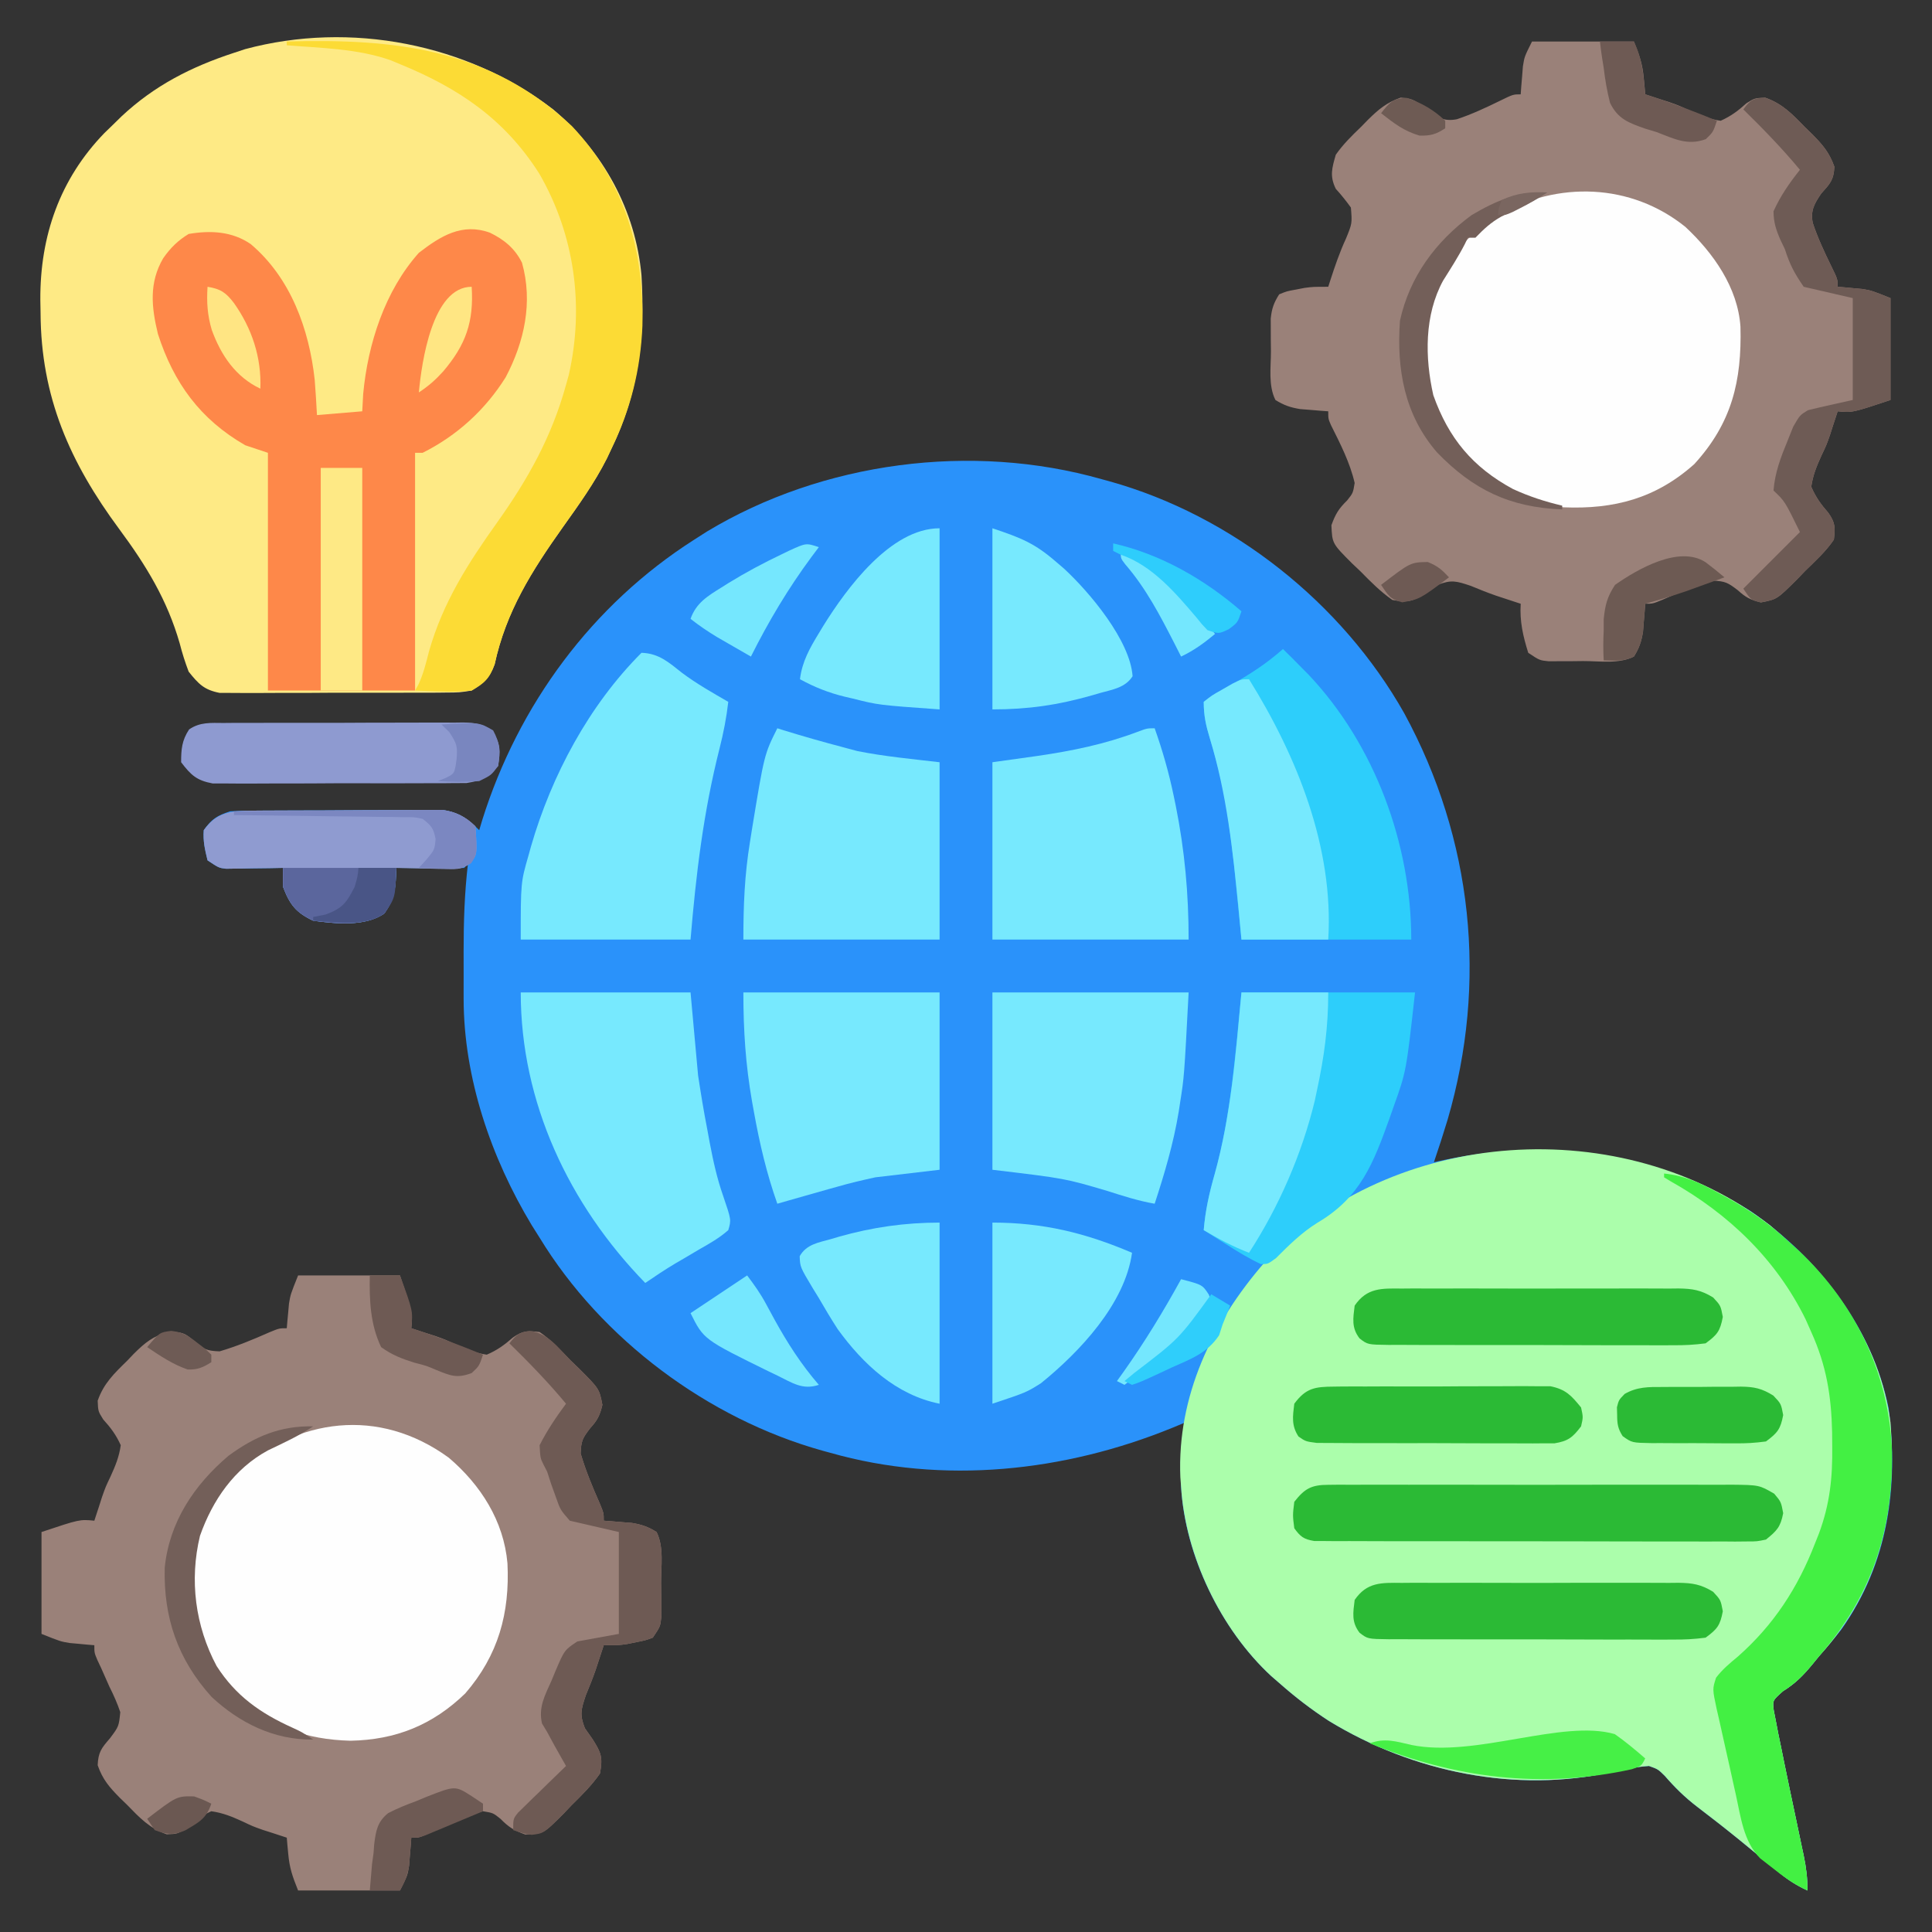 <?xml version="1.0" encoding="UTF-8"?>
<svg version="1.1" xmlns="http://www.w3.org/2000/svg" width="512" height="512">
<rect width="100%" height="100%" fill="#333333" stroke="none"/>
<path d="M0 0 C1 0.273 1 0.273 2.021 0.551 C34.514 9.612 63.63 32.748 80.155 62.048 C98.291 95.413 102.281 133.324 91.621 169.766 C90.485 173.536 89.27 177.273 88 181 C88.984 180.783 89.967 180.567 90.98 180.344 C119.433 174.476 147.217 178.592 172 194 C189.921 206.46 204.003 224.422 208.492 246.094 C211.214 267.034 208.396 287.341 195.98 304.848 C194.05 307.295 192.054 309.656 190 312 C189.462 312.657 188.925 313.315 188.371 313.992 C185.907 316.99 183.801 319.141 180.5 321.188 C177.729 323.658 177.729 323.658 178.066 326.284 C178.248 327.208 178.43 328.131 178.617 329.082 C178.822 330.154 179.028 331.225 179.239 332.329 C179.49 333.541 179.741 334.752 180 336 C180.277 337.367 180.554 338.735 180.831 340.102 C181.903 345.35 183.008 350.591 184.119 355.831 C184.596 358.085 185.068 360.339 185.539 362.594 C185.759 363.622 185.759 363.622 185.984 364.671 C186.655 367.893 187 370.684 187 374 C184.233 372.709 181.95 371.294 179.602 369.348 C178.964 368.824 178.327 368.3 177.67 367.76 C176.995 367.2 176.32 366.64 175.625 366.062 C174.191 364.883 172.756 363.705 171.32 362.527 C170.599 361.936 169.877 361.344 169.134 360.734 C165.381 357.684 161.574 354.7 157.722 351.775 C154.482 349.289 151.854 346.699 149.188 343.625 C147.39 341.855 147.39 341.855 145 341 C141.672 341.242 138.64 341.814 135.397 342.562 C109.694 348.301 82.448 342.651 60.188 329.07 C55.494 326.022 51.186 322.71 47 319 C46.316 318.41 45.631 317.819 44.926 317.211 C31.525 304.837 22.015 285.201 21 267 C20.825 261.202 20.692 255.678 22 250 C20.898 250.459 19.796 250.918 18.66 251.391 C-9.873 263.022 -42.054 266.525 -72 258 C-72.667 257.818 -73.334 257.636 -74.021 257.449 C-104.393 248.98 -132.597 227.91 -149 201 C-149.683 199.916 -150.366 198.832 -151.07 197.715 C-161.845 179.872 -169.114 158.678 -169.133 137.703 C-169.134 137.029 -169.135 136.355 -169.136 135.66 C-169.136 134.241 -169.135 132.823 -169.13 131.404 C-169.125 129.269 -169.13 127.135 -169.137 125 C-169.14 117.288 -168.896 109.669 -168 102 C-168.33 102.33 -168.66 102.66 -169 103 C-170.343 103.086 -171.69 103.107 -173.035 103.098 C-173.844 103.094 -174.653 103.091 -175.486 103.088 C-176.336 103.08 -177.187 103.071 -178.062 103.062 C-178.917 103.058 -179.771 103.053 -180.65 103.049 C-182.767 103.037 -184.883 103.019 -187 103 C-187.014 103.64 -187.028 104.28 -187.043 104.939 C-187.196 109.147 -187.687 111.548 -190.125 115.062 C-195.205 118.652 -203.15 117.771 -209 117 C-213.568 114.835 -215.198 112.743 -217 108 C-217.046 106.334 -217.054 104.666 -217 103 C-218.789 103.035 -218.789 103.035 -220.613 103.07 C-222.18 103.089 -223.746 103.107 -225.312 103.125 C-226.098 103.142 -226.884 103.159 -227.693 103.176 C-228.451 103.182 -229.208 103.189 -229.988 103.195 C-230.685 103.206 -231.381 103.216 -232.099 103.227 C-234 103 -234 103 -237 101 C-237.72 98.024 -238.206 95.975 -238 93 C-235.841 89.993 -234.512 89.171 -231 88 C-229.11 87.897 -227.216 87.851 -225.323 87.839 C-224.158 87.829 -222.993 87.82 -221.793 87.81 C-220.533 87.806 -219.274 87.801 -217.977 87.797 C-216.683 87.791 -215.39 87.785 -214.057 87.78 C-211.318 87.769 -208.58 87.763 -205.841 87.76 C-202.338 87.754 -198.836 87.73 -195.333 87.702 C-191.985 87.679 -188.637 87.677 -185.289 87.672 C-184.034 87.66 -182.778 87.647 -181.485 87.634 C-180.314 87.637 -179.143 87.64 -177.936 87.644 C-176.908 87.64 -175.88 87.636 -174.821 87.633 C-170.587 88.184 -167.976 90.024 -165 93 C-164.732 92.103 -164.464 91.206 -164.188 90.281 C-154.599 59.749 -135.086 33.261 -108 16 C-106.891 15.292 -105.783 14.585 -104.641 13.855 C-73.951 -4.636 -34.484 -9.817 0 0 Z " fill="#2A92FA" transform="translate(292,127)"/>
<path d="M0 0 C16.152 13.661 29.078 30.734 31.875 52.25 C33.542 74.544 29.589 94.671 14.785 112.07 C14.155 112.79 13.524 113.509 12.875 114.25 C12.337 114.907 11.8 115.565 11.246 116.242 C8.782 119.24 6.676 121.391 3.375 123.438 C0.604 125.908 0.604 125.908 0.941 128.534 C1.123 129.458 1.305 130.381 1.492 131.332 C1.697 132.404 1.903 133.475 2.114 134.579 C2.491 136.396 2.491 136.396 2.875 138.25 C3.152 139.617 3.429 140.985 3.706 142.352 C4.778 147.6 5.883 152.841 6.994 158.081 C7.471 160.335 7.943 162.589 8.414 164.844 C8.561 165.529 8.708 166.215 8.859 166.921 C9.53 170.143 9.875 172.934 9.875 176.25 C7.108 174.959 4.825 173.544 2.477 171.598 C1.839 171.074 1.202 170.55 0.545 170.01 C-0.13 169.45 -0.805 168.89 -1.5 168.312 C-2.934 167.133 -4.369 165.955 -5.805 164.777 C-6.526 164.186 -7.248 163.594 -7.991 162.984 C-11.744 159.934 -15.551 156.95 -19.403 154.025 C-22.643 151.539 -25.271 148.949 -27.938 145.875 C-29.735 144.105 -29.735 144.105 -32.125 143.25 C-35.453 143.492 -38.485 144.064 -41.728 144.812 C-67.431 150.551 -94.677 144.901 -116.938 131.32 C-121.631 128.272 -125.939 124.96 -130.125 121.25 C-131.152 120.364 -131.152 120.364 -132.199 119.461 C-145.667 107.025 -154.982 87.5 -156.125 69.25 C-156.189 68.416 -156.254 67.582 -156.32 66.723 C-157.203 45.273 -147.9 25.8 -134.078 9.895 C-99.984 -26.252 -39.139 -30.155 0 0 Z " fill="#ABFEAB" transform="translate(469.125,324.75)"/>
<path d="M0 0 C13.216 11.135 21.847 26.686 23.406 44.008 C24.401 60.218 22.616 75.276 15.406 90.008 C15.022 90.826 14.638 91.645 14.242 92.488 C10.947 99.008 6.76 104.825 2.531 110.758 C-5.668 122.309 -12.492 133.08 -15.512 147.082 C-16.882 150.788 -18.289 151.873 -21.594 154.008 C-24.819 154.522 -24.819 154.522 -28.508 154.541 C-29.183 154.55 -29.859 154.558 -30.555 154.567 C-32.776 154.59 -34.997 154.583 -37.219 154.574 C-38.769 154.579 -40.319 154.586 -41.87 154.593 C-45.114 154.603 -48.359 154.599 -51.604 154.584 C-55.757 154.567 -59.909 154.591 -64.062 154.626 C-67.262 154.648 -70.461 154.646 -73.661 154.638 C-75.192 154.637 -76.723 154.644 -78.254 154.659 C-80.397 154.676 -82.537 154.662 -84.68 154.639 C-85.897 154.638 -87.114 154.637 -88.369 154.636 C-92.522 153.827 -93.978 152.267 -96.594 149.008 C-97.558 146.459 -98.305 144.125 -98.969 141.508 C-102.286 129.967 -107.881 120.832 -114.969 111.258 C-128.08 93.532 -135.747 76.221 -135.844 53.945 C-135.864 52.781 -135.885 51.616 -135.906 50.416 C-135.981 33.546 -130.75 18.47 -118.91 6.25 C-118.146 5.51 -117.381 4.77 -116.594 4.008 C-115.86 3.289 -115.127 2.569 -114.371 1.828 C-105.627 -6.345 -95.924 -11.281 -84.594 -14.992 C-83.618 -15.314 -82.642 -15.637 -81.637 -15.969 C-53.781 -23.467 -22.724 -17.453 0 0 Z " fill="#FEEA85" transform="translate(146.594,28.992)"/>
<path d="M0 0 C8.91 0 17.82 0 27 0 C28.524 3.809 29.279 5.947 29.625 9.812 C29.737 10.998 29.737 10.998 29.852 12.207 C29.901 12.799 29.95 13.39 30 14 C30.522 14.17 31.044 14.34 31.582 14.516 C32.318 14.758 33.054 15 33.812 15.25 C35.044 15.643 35.044 15.643 36.301 16.043 C39 17 39 17 41.73 18.301 C44.555 19.588 46.921 20.565 50 21 C52.724 19.777 54.625 18.358 56.832 16.355 C59 15 59 15 61.805 14.883 C66.359 16.475 68.997 19.268 72.312 22.688 C72.945 23.3 73.577 23.913 74.229 24.545 C77.015 27.361 78.793 29.415 80.129 33.188 C79.967 36.717 78.951 37.716 76.625 40.312 C74.798 43.023 73.769 44.794 74.398 48.083 C75.711 52.018 77.437 55.716 79.258 59.438 C81 63 81 63 81 65 C81.888 65.073 81.888 65.073 82.793 65.148 C83.583 65.223 84.373 65.298 85.188 65.375 C86.353 65.479 86.353 65.479 87.543 65.586 C90 66 90 66 95 68 C95 76.91 95 85.82 95 95 C84.875 98.375 84.875 98.375 81 98 C80.83 98.522 80.66 99.044 80.484 99.582 C80.121 100.686 80.121 100.686 79.75 101.812 C79.488 102.634 79.227 103.455 78.957 104.301 C78 107 78 107 76.699 109.73 C75.413 112.555 74.439 114.922 74 118 C75.181 120.754 76.579 122.679 78.547 124.93 C80.396 127.564 80.359 128.829 80 132 C77.88 135.143 75.078 137.664 72.375 140.312 C71.662 141.053 70.949 141.794 70.215 142.557 C64.927 147.821 64.927 147.821 60.691 148.641 C57.913 147.979 56.643 147.342 54.562 145.438 C51.929 143.428 51.268 143.01 47.812 142.875 C43.233 144.226 38.937 146.009 34.574 147.941 C32 149 32 149 30 149 C29.927 150.013 29.927 150.013 29.852 151.047 C29.777 151.939 29.702 152.831 29.625 153.75 C29.555 154.632 29.486 155.513 29.414 156.422 C28.996 159.024 28.394 160.774 27 163 C23.011 164.994 17.948 164.185 13.562 164.188 C12.5 164.2 11.437 164.212 10.342 164.225 C9.323 164.227 8.304 164.228 7.254 164.23 C5.851 164.237 5.851 164.237 4.42 164.243 C2 164 2 164 -1 162 C-2.385 157.552 -3.293 153.683 -3 149 C-3.557 148.818 -4.114 148.636 -4.688 148.449 C-5.451 148.198 -6.214 147.946 -7 147.688 C-7.82 147.418 -8.64 147.149 -9.484 146.871 C-11.782 146.076 -14.005 145.18 -16.25 144.25 C-20.024 142.992 -21.379 142.571 -25 144 C-25.969 144.681 -26.939 145.361 -27.938 146.062 C-31.609 148.385 -32.734 148.759 -37 148 C-40.147 145.804 -42.756 143.172 -45.438 140.438 C-46.554 139.381 -46.554 139.381 -47.693 138.303 C-52.957 133.03 -52.957 133.03 -53.16 128.184 C-52.056 125.154 -51.238 123.829 -49 121.625 C-47.442 119.676 -47.442 119.676 -47 117 C-48.235 111.609 -50.818 106.585 -53.278 101.661 C-54 100 -54 100 -54 98 C-55.013 97.927 -55.013 97.927 -56.047 97.852 C-56.939 97.777 -57.831 97.702 -58.75 97.625 C-59.632 97.555 -60.513 97.486 -61.422 97.414 C-64.024 96.996 -65.774 96.394 -68 95 C-69.929 91.142 -69.185 86.368 -69.188 82.125 C-69.2 81.118 -69.212 80.111 -69.225 79.074 C-69.227 78.104 -69.228 77.133 -69.23 76.133 C-69.235 75.245 -69.239 74.357 -69.243 73.442 C-68.982 70.819 -68.42 69.21 -67 67 C-64.977 66.172 -64.977 66.172 -62.625 65.75 C-61.854 65.6 -61.083 65.451 -60.289 65.297 C-58 65 -58 65 -54 65 C-53.818 64.432 -53.636 63.863 -53.449 63.277 C-52.224 59.513 -50.979 55.844 -49.312 52.25 C-47.657 48.205 -47.657 48.205 -48 44 C-49.253 42.253 -50.557 40.631 -52.004 39.039 C-53.658 35.653 -53.025 33.576 -52 30 C-50.054 27.232 -47.753 24.958 -45.312 22.625 C-44.7 21.997 -44.087 21.369 -43.455 20.723 C-40.639 17.957 -38.572 16.202 -34.812 14.875 C-31.281 15.032 -30.285 16.048 -27.688 18.375 C-24.977 20.202 -23.206 21.231 -19.917 20.602 C-15.982 19.289 -12.284 17.563 -8.562 15.742 C-5 14 -5 14 -3 14 C-2.927 12.987 -2.927 12.987 -2.852 11.953 C-2.777 11.061 -2.702 10.169 -2.625 9.25 C-2.555 8.368 -2.486 7.487 -2.414 6.578 C-2 4 -2 4 0 0 Z " fill="#9A8179" transform="translate(406,11)"/>
<path d="M0 0 C8.91 0 17.82 0 27 0 C30.375 10.125 30.375 10.125 30 14 C30.522 14.17 31.044 14.34 31.582 14.516 C32.318 14.758 33.054 15 33.812 15.25 C35.044 15.643 35.044 15.643 36.301 16.043 C39 17 39 17 41.73 18.301 C44.555 19.587 46.922 20.561 50 21 C52.754 19.819 54.679 18.421 56.93 16.453 C59.564 14.604 60.829 14.641 64 15 C67.143 17.12 69.664 19.922 72.312 22.625 C73.423 23.694 73.423 23.694 74.557 24.785 C79.821 30.073 79.821 30.073 80.641 34.309 C79.979 37.087 79.342 38.357 77.438 40.438 C75.428 43.071 75.01 43.732 74.875 47.188 C76.226 51.767 78.009 56.063 79.941 60.426 C81 63 81 63 81 65 C82.013 65.073 82.013 65.073 83.047 65.148 C83.939 65.223 84.831 65.298 85.75 65.375 C86.632 65.445 87.513 65.514 88.422 65.586 C91.024 66.004 92.774 66.606 95 68 C96.994 71.989 96.185 77.052 96.188 81.438 C96.2 82.5 96.212 83.563 96.225 84.658 C96.227 85.677 96.228 86.696 96.23 87.746 C96.235 88.681 96.239 89.616 96.243 90.58 C96 93 96 93 94 96 C91.977 96.73 91.977 96.73 89.625 97.188 C88.854 97.346 88.083 97.505 87.289 97.668 C85 98 85 98 81 98 C80.818 98.557 80.636 99.114 80.449 99.688 C80.198 100.451 79.946 101.214 79.688 102 C79.283 103.23 79.283 103.23 78.871 104.484 C78.076 106.782 77.18 109.005 76.25 111.25 C74.992 115.024 74.571 116.379 76 120 C76.681 120.969 77.361 121.939 78.062 122.938 C80.385 126.609 80.759 127.734 80 132 C77.804 135.147 75.172 137.756 72.438 140.438 C71.733 141.182 71.029 141.926 70.303 142.693 C65.03 147.957 65.03 147.957 60.184 148.16 C57.154 147.056 55.829 146.238 53.625 144 C51.676 142.442 51.676 142.442 49 142 C43.609 143.235 38.585 145.818 33.661 148.278 C32 149 32 149 30 149 C29.927 150.013 29.927 150.013 29.852 151.047 C29.777 151.939 29.702 152.831 29.625 153.75 C29.555 154.632 29.486 155.513 29.414 156.422 C29 159 29 159 27 163 C18.09 163 9.18 163 0 163 C-1.524 159.191 -2.279 157.053 -2.625 153.188 C-2.737 152.002 -2.737 152.002 -2.852 150.793 C-2.901 150.201 -2.95 149.61 -3 149 C-3.522 148.83 -4.044 148.66 -4.582 148.484 C-5.686 148.121 -5.686 148.121 -6.812 147.75 C-7.634 147.488 -8.455 147.227 -9.301 146.957 C-12 146 -12 146 -14.73 144.699 C-17.555 143.412 -19.921 142.435 -23 142 C-25.724 143.223 -27.625 144.642 -29.832 146.645 C-32 148 -32 148 -34.805 148.117 C-39.359 146.525 -41.997 143.732 -45.312 140.312 C-46.261 139.393 -46.261 139.393 -47.229 138.455 C-50.017 135.636 -51.792 133.595 -53.113 129.812 C-52.974 126.364 -52.114 125.261 -49.875 122.688 C-47.507 119.523 -47.507 119.523 -47.125 115.738 C-47.917 113.374 -48.88 111.228 -50 109 C-50.733 107.356 -51.463 105.71 -52.188 104.062 C-52.532 103.332 -52.876 102.601 -53.23 101.848 C-54 100 -54 100 -54 98 C-54.888 97.927 -54.888 97.927 -55.793 97.852 C-56.583 97.777 -57.373 97.702 -58.188 97.625 C-58.965 97.555 -59.742 97.486 -60.543 97.414 C-63 97 -63 97 -68 95 C-68 86.09 -68 77.18 -68 68 C-57.875 64.625 -57.875 64.625 -54 65 C-53.83 64.478 -53.66 63.956 -53.484 63.418 C-53.242 62.682 -53 61.946 -52.75 61.188 C-52.488 60.366 -52.227 59.545 -51.957 58.699 C-51 56 -51 56 -49.699 53.27 C-48.412 50.445 -47.435 48.079 -47 45 C-48.223 42.276 -49.642 40.375 -51.645 38.168 C-53 36 -53 36 -53.113 33.195 C-51.531 28.653 -48.774 26.006 -45.375 22.688 C-44.77 22.055 -44.166 21.423 -43.543 20.771 C-40.457 17.702 -38.517 16.148 -34.258 14.926 C-30.834 15.004 -29.901 15.197 -27.5 17.5 C-24.883 19.568 -24.301 19.988 -20.812 20.125 C-16.233 18.774 -11.937 16.991 -7.574 15.059 C-5 14 -5 14 -3 14 C-2.927 13.112 -2.927 13.112 -2.852 12.207 C-2.777 11.417 -2.702 10.627 -2.625 9.812 C-2.555 9.035 -2.486 8.258 -2.414 7.457 C-2 5 -2 5 0 0 Z " fill="#9A8179" transform="translate(79,338)"/>
<path d="M0 0 C3.734 1.811 6.618 4.163 8.492 7.969 C11.437 18.449 9.113 28.919 4.156 38.332 C-1.267 46.968 -8.736 53.778 -17.844 58.332 C-18.504 58.332 -19.164 58.332 -19.844 58.332 C-19.844 79.122 -19.844 99.912 -19.844 121.332 C-32.714 121.332 -45.584 121.332 -58.844 121.332 C-58.844 100.542 -58.844 79.752 -58.844 58.332 C-60.824 57.672 -62.804 57.012 -64.844 56.332 C-76.772 49.474 -83.807 39.826 -87.992 26.828 C-89.717 19.748 -90.389 13.24 -86.594 6.77 C-84.693 4.041 -82.694 2.064 -79.844 0.332 C-74.03 -0.656 -68.327 -0.374 -63.391 3.023 C-52.827 11.96 -47.916 25.521 -46.445 38.977 C-46.196 42.091 -46.013 45.212 -45.844 48.332 C-39.904 47.837 -39.904 47.837 -33.844 47.332 C-33.761 45.806 -33.679 44.28 -33.594 42.707 C-32.35 29.435 -27.843 15.413 -18.844 5.332 C-13.061 0.867 -7.371 -2.67 0 0 Z " fill="#FE8849" transform="translate(129.844,61.668)"/>
<path d="M0 0 C7.392 6.904 13.904 16.072 14.594 26.461 C14.966 40.809 12.329 51.951 2.355 62.871 C-7.832 71.96 -18.898 74.867 -32.262 74.316 C-43.085 73.481 -52.607 67.718 -59.613 59.586 C-68.013 48.356 -70.429 36.651 -68.645 22.871 C-65.753 11.713 -59.37 2.954 -49.645 -3.129 C-33.869 -12.164 -14.462 -11.643 0 0 Z " fill="#FEFEFE" transform="translate(446.645,60.129)"/>
<path d="M0 0 C8.453 7.201 14.57 16.753 15.547 28.004 C16.179 41.182 13.144 52.31 4.359 62.465 C-4.334 70.877 -14.099 74.771 -26.062 75 C-37.862 74.694 -47.473 71.277 -56.188 63.125 C-62.566 56.395 -67.606 48.148 -67.938 38.688 C-67.986 37.71 -68.035 36.733 -68.086 35.727 C-68.479 22.761 -65.141 13.708 -56.562 4 C-40.079 -10.521 -18.584 -13.527 0 0 Z " fill="#FEFEFE" transform="translate(118.938,386.312)"/>
<path d="M0 0 C28.726 -0.793 53.636 1.845 75.582 22.43 C89.619 37.352 94.703 55.244 94.25 75.363 C93.768 86.926 91.1 97.58 86 108 C85.424 109.228 85.424 109.228 84.836 110.48 C81.541 117 77.354 122.818 73.125 128.75 C64.926 140.301 58.102 151.073 55.082 165.074 C53.703 168.804 52.459 170.05 49 172 C46.239 172.286 43.919 172.386 41.188 172.25 C40.495 172.232 39.802 172.214 39.088 172.195 C37.391 172.149 35.695 172.077 34 172 C34.295 171.471 34.59 170.943 34.895 170.398 C36.217 167.529 36.913 164.689 37.688 161.625 C41.396 148.61 48.013 138.312 55.794 127.395 C63.996 115.863 70.22 104.712 74 91 C74.246 90.113 74.492 89.226 74.746 88.312 C78.884 70.048 76.255 51.15 66.902 34.996 C57.735 20.558 45.56 12.366 30 6 C29.184 5.661 28.368 5.322 27.527 4.973 C18.828 1.889 9.135 1.741 0 1 C0 0.67 0 0.34 0 0 Z " fill="#FCDB35" transform="translate(76,11)"/>
<path d="M0 0 C14.85 0 29.7 0 45 0 C45.66 7.26 46.32 14.52 47 22 C47.736 26.815 48.503 31.543 49.438 36.312 C49.642 37.426 49.846 38.539 50.057 39.686 C50.985 44.576 52.008 49.28 53.66 53.98 C55.804 60.273 55.804 60.273 55 63 C52.672 65.058 50.071 66.535 47.375 68.062 C45.945 68.907 44.515 69.752 43.086 70.598 C42.051 71.199 42.051 71.199 40.995 71.813 C38.257 73.442 35.631 75.203 33 77 C12.781 56.244 0 29.156 0 0 Z " fill="#77E9FE" transform="translate(138,263)"/>
<path d="M0 0 C4.62 0.14 7.266 2.565 10.73 5.301 C14.609 8.205 18.81 10.578 23 13 C22.515 17.205 21.739 21.212 20.695 25.316 C16.398 42.299 14.469 58.529 13 76 C-1.85 76 -16.7 76 -32 76 C-32 60.849 -32 60.849 -29.938 53.688 C-29.715 52.886 -29.492 52.084 -29.263 51.257 C-23.824 32.48 -13.915 13.915 0 0 Z " fill="#77E9FE" transform="translate(170,173)"/>
<path d="M0 0 C1.696 1.643 3.353 3.309 5 5 C5.593 5.597 6.186 6.194 6.797 6.809 C24.376 25.407 34 51.779 34 77 C19.15 77 4.3 77 -11 77 C-11.66 70.4 -12.32 63.8 -13 57 C-13.406 53.447 -13.817 49.914 -14.312 46.375 C-14.431 45.522 -14.55 44.67 -14.673 43.791 C-15.707 36.925 -17.352 30.322 -19.374 23.683 C-20.419 20.251 -21 17.63 -21 14 C-18.638 12.32 -16.407 10.935 -13.875 9.562 C-8.8 6.745 -4.36 3.851 0 0 Z " fill="#2DCEFB" transform="translate(340,172)"/>
<path d="M0 0 C15.18 0 30.36 0 46 0 C43.673 20.946 43.673 20.946 40.312 30.312 C39.776 31.84 39.776 31.84 39.229 33.398 C34.929 45.35 31.493 54.384 20.074 61.074 C15.913 63.681 12.614 66.947 9.156 70.41 C7 72 7 72 5.141 72 C2.029 70.546 -0.857 68.778 -3.75 66.938 C-4.352 66.56 -4.954 66.183 -5.574 65.795 C-7.052 64.868 -8.527 63.935 -10 63 C-9.581 57.863 -8.542 53.209 -7.125 48.25 C-5.469 42.319 -4.287 36.402 -3.375 30.312 C-3.264 29.585 -3.154 28.858 -3.04 28.108 C-1.71 18.77 -0.939 9.393 0 0 Z " fill="#2DCEFB" transform="translate(329,263)"/>
<path d="M0 0 C5.455 0.54 9.508 2.498 14.25 5.062 C15.004 5.468 15.757 5.874 16.534 6.292 C22.576 9.621 27.915 13.316 33 18 C33.913 18.821 34.825 19.642 35.766 20.488 C50.772 34.654 59.78 53.306 60.405 73.948 C60.643 94.835 54.892 112.147 41 128 C40.462 128.657 39.925 129.315 39.371 129.992 C36.907 132.99 34.801 135.141 31.5 137.188 C28.729 139.658 28.729 139.658 29.066 142.284 C29.248 143.208 29.43 144.131 29.617 145.082 C29.822 146.154 30.028 147.225 30.239 148.329 C30.49 149.541 30.741 150.752 31 152 C31.277 153.367 31.554 154.735 31.831 156.102 C32.903 161.35 34.008 166.591 35.119 171.831 C35.596 174.085 36.068 176.339 36.539 178.594 C36.686 179.279 36.833 179.965 36.984 180.671 C37.655 183.893 38 186.684 38 190 C34.386 188.39 31.469 186.202 28.375 183.75 C26.933 182.629 26.933 182.629 25.461 181.484 C21.014 176.995 20.327 170.476 18.984 164.461 C18.805 163.658 18.625 162.854 18.44 162.027 C18.065 160.338 17.692 158.649 17.321 156.959 C16.939 155.231 16.551 153.505 16.157 151.78 C15.586 149.281 15.033 146.778 14.484 144.273 C14.305 143.504 14.126 142.734 13.942 141.941 C12.803 136.605 12.803 136.605 13.778 133.604 C15.462 131.394 17.421 129.769 19.562 128 C29.059 119.614 35.453 109.784 40 98 C40.513 96.716 40.513 96.716 41.036 95.405 C43.941 87.585 44.667 80.558 44.562 72.25 C44.552 71.021 44.542 69.792 44.531 68.525 C44.305 58.816 43.015 50.868 39 42 C38.504 40.881 38.007 39.762 37.496 38.609 C29.719 22.793 17.095 10.657 1.801 2.094 C1.207 1.733 0.612 1.372 0 1 C0 0.67 0 0.34 0 0 Z " fill="#43F043" transform="translate(441,311)"/>
<path d="M0 0 C17.16 0 34.32 0 52 0 C52 15.51 52 31.02 52 47 C46.39 47.66 40.78 48.32 35 49 C31.546 49.756 28.25 50.52 24.875 51.5 C24.104 51.713 23.333 51.925 22.539 52.145 C20.355 52.75 18.177 53.372 16 54 C14.648 54.386 13.297 54.771 11.945 55.156 C10.973 55.435 10.001 55.713 9 56 C6.171 48.024 4.313 40.065 2.812 31.75 C2.646 30.828 2.479 29.906 2.308 28.957 C0.589 19.118 0 10.117 0 0 Z " fill="#77E9FE" transform="translate(197,263)"/>
<path d="M0 0 C2.097 5.937 3.791 11.834 5.062 18 C5.316 19.224 5.316 19.224 5.575 20.473 C7.961 32.37 9 43.818 9 56 C-8.16 56 -25.32 56 -43 56 C-43 40.49 -43 24.98 -43 9 C-39.019 8.443 -35.039 7.886 -30.938 7.312 C-21.771 5.967 -13.229 4.223 -4.562 0.953 C-2 0 -2 0 0 0 Z " fill="#77E9FE" transform="translate(306,193)"/>
<path d="M0 0 C0.536 0.17 1.073 0.34 1.625 0.516 C6.905 2.148 12.219 3.654 17.562 5.062 C18.76 5.383 19.958 5.704 21.191 6.035 C28.384 7.478 35.714 8.143 43 9 C43 24.51 43 40.02 43 56 C25.84 56 8.68 56 -9 56 C-9 46.97 -8.686 38.914 -7.25 30.125 C-7.072 29 -6.893 27.874 -6.71 26.715 C-3.459 6.918 -3.459 6.918 0 0 Z " fill="#77E9FE" transform="translate(206,193)"/>
<path d="M0 0 C17.16 0 34.32 0 52 0 C50.824 22.338 50.824 22.338 49.75 29.125 C49.626 29.935 49.503 30.745 49.376 31.579 C48.005 39.941 45.635 47.96 43 56 C38.693 55.254 34.66 53.955 30.5 52.625 C19.218 49.291 19.218 49.291 0 47 C0 31.49 0 15.98 0 0 Z " fill="#77E9FE" transform="translate(263,263)"/>
<path d="M0 0 C1.008 -0.011 2.016 -0.023 3.054 -0.034 C4.154 -0.026 5.254 -0.018 6.387 -0.01 C7.55 -0.017 8.713 -0.024 9.912 -0.031 C13.762 -0.049 17.611 -0.037 21.462 -0.023 C24.135 -0.026 26.807 -0.03 29.48 -0.035 C35.085 -0.042 40.689 -0.033 46.294 -0.014 C52.768 0.008 59.242 0.001 65.717 -0.021 C71.28 -0.039 76.842 -0.042 82.405 -0.031 C85.726 -0.025 89.046 -0.026 92.367 -0.037 C96.071 -0.047 99.774 -0.032 103.477 -0.01 C104.575 -0.018 105.673 -0.026 106.804 -0.034 C114.204 0.048 114.204 0.048 118.182 2.353 C119.997 4.508 119.997 4.508 120.559 7.508 C119.87 11.183 118.874 12.185 115.997 14.508 C113.608 15.009 113.608 15.009 110.905 15.009 C109.363 15.024 109.363 15.024 107.79 15.039 C106.669 15.029 105.547 15.02 104.391 15.01 C102.613 15.018 102.613 15.018 100.798 15.026 C97.55 15.036 94.303 15.029 91.055 15.012 C87.656 14.998 84.256 15.005 80.857 15.008 C75.15 15.011 69.443 14.998 63.736 14.974 C57.136 14.948 50.537 14.946 43.938 14.958 C37.589 14.969 31.241 14.962 24.892 14.948 C22.19 14.943 19.488 14.943 16.786 14.947 C13.015 14.95 9.244 14.934 5.473 14.912 C3.788 14.919 3.788 14.919 2.068 14.926 C1.043 14.916 0.018 14.906 -1.038 14.896 C-1.929 14.893 -2.821 14.891 -3.74 14.888 C-6.495 14.425 -7.383 13.759 -9.003 11.508 C-9.441 8.07 -9.441 8.07 -9.003 4.508 C-6.238 0.974 -4.453 0.008 0 0 Z " fill="#2BBA35" transform="translate(352.003,393.492)"/>
<path d="M0 0 C1.165 -0.01 2.33 -0.019 3.53 -0.029 C4.789 -0.033 6.049 -0.038 7.346 -0.042 C8.64 -0.048 9.933 -0.053 11.266 -0.059 C14.005 -0.07 16.743 -0.076 19.482 -0.079 C22.985 -0.085 26.487 -0.109 29.99 -0.137 C33.338 -0.16 36.686 -0.162 40.034 -0.167 C41.289 -0.179 42.544 -0.192 43.838 -0.204 C45.009 -0.201 46.18 -0.198 47.387 -0.195 C48.415 -0.199 49.443 -0.203 50.502 -0.206 C54.072 0.259 56.76 1.598 59.323 4.161 C59.8 11.551 59.8 11.551 58.067 13.768 C55.898 15.5 54.837 15.512 52.092 15.454 C51.29 15.444 50.487 15.435 49.661 15.425 C48.827 15.4 47.994 15.375 47.135 15.349 C46.29 15.335 45.445 15.322 44.575 15.308 C42.49 15.272 40.407 15.218 38.323 15.161 C38.309 15.801 38.294 16.441 38.28 17.1 C38.126 21.308 37.636 23.709 35.198 27.224 C30.117 30.813 22.173 29.932 16.323 29.161 C11.755 26.996 10.125 24.904 8.323 20.161 C8.277 18.495 8.269 16.827 8.323 15.161 C7.13 15.184 5.938 15.208 4.709 15.231 C3.143 15.25 1.577 15.268 0.01 15.286 C-0.775 15.303 -1.561 15.32 -2.371 15.337 C-3.128 15.343 -3.885 15.35 -4.666 15.356 C-5.71 15.372 -5.71 15.372 -6.776 15.388 C-8.677 15.161 -8.677 15.161 -11.677 13.161 C-12.397 10.185 -12.883 8.136 -12.677 5.161 C-9.255 0.394 -5.568 0.037 0 0 Z " fill="#8F9BD0" transform="translate(66.677,214.839)"/>
<path d="M0 0 C7.59 0 15.18 0 23 0 C23 9.223 21.922 17.117 20 26 C19.807 26.914 19.613 27.828 19.414 28.77 C15.995 42.869 9.897 56.858 2 69 C-2.292 67.354 -6.046 65.326 -10 63 C-9.581 57.863 -8.542 53.209 -7.125 48.25 C-2.743 32.555 -1.501 16.168 0 0 Z " fill="#76E9FE" transform="translate(329,263)"/>
<path d="M0 0 C12.706 20.411 22.488 44.599 21 69 C13.41 69 5.82 69 -2 69 C-2.268 66.133 -2.536 63.266 -2.812 60.312 C-4.316 45.177 -5.928 30.278 -10.374 15.683 C-11.419 12.251 -12 9.63 -12 6 C-9.883 4.297 -9.883 4.297 -7.125 2.75 C-5.768 1.969 -5.768 1.969 -4.383 1.172 C-2 0 -2 0 0 0 Z " fill="#76E9FE" transform="translate(331,180)"/>
<path d="M0 0 C0.851 -0.007 1.702 -0.014 2.578 -0.021 C5.39 -0.039 8.2 -0.027 11.012 -0.014 C12.967 -0.016 14.923 -0.02 16.878 -0.025 C20.976 -0.031 25.074 -0.023 29.172 -0.004 C34.422 0.019 39.672 0.006 44.922 -0.018 C48.96 -0.033 52.998 -0.028 57.036 -0.018 C58.972 -0.015 60.908 -0.018 62.843 -0.028 C65.551 -0.038 68.257 -0.022 70.965 0 C71.763 -0.008 72.562 -0.016 73.385 -0.025 C77.113 0.032 79.345 0.393 82.548 2.362 C84.547 4.518 84.547 4.518 85.11 7.518 C84.402 11.291 83.633 12.248 80.547 14.518 C77.535 14.907 74.89 15.055 71.879 15.019 C70.569 15.027 70.569 15.027 69.232 15.036 C66.346 15.048 63.461 15.032 60.574 15.014 C58.57 15.014 56.565 15.015 54.56 15.018 C50.359 15.019 46.159 15.007 41.958 14.984 C36.568 14.956 31.179 14.958 25.79 14.971 C21.651 14.978 17.512 14.97 13.372 14.958 C11.385 14.953 9.397 14.953 7.41 14.957 C4.635 14.96 1.861 14.943 -0.914 14.922 C-2.151 14.928 -2.151 14.928 -3.413 14.935 C-9.004 14.862 -9.004 14.862 -11.16 13.208 C-13.332 10.368 -12.874 7.95 -12.453 4.518 C-9.195 -0.242 -5.326 -0.054 0 0 Z " fill="#2BBA35" transform="translate(371.453,419.482)"/>
<path d="M0 0 C0.851 -0.007 1.702 -0.014 2.578 -0.021 C5.39 -0.039 8.2 -0.027 11.012 -0.014 C12.967 -0.016 14.923 -0.02 16.878 -0.025 C20.976 -0.031 25.074 -0.023 29.172 -0.004 C34.422 0.019 39.672 0.006 44.922 -0.018 C48.96 -0.033 52.998 -0.028 57.036 -0.018 C58.972 -0.015 60.908 -0.018 62.843 -0.028 C65.551 -0.038 68.257 -0.022 70.965 0 C71.763 -0.008 72.562 -0.016 73.385 -0.025 C77.113 0.032 79.345 0.393 82.548 2.362 C84.547 4.518 84.547 4.518 85.11 7.518 C84.402 11.291 83.633 12.248 80.547 14.518 C77.535 14.907 74.89 15.055 71.879 15.019 C70.569 15.027 70.569 15.027 69.232 15.036 C66.346 15.048 63.461 15.032 60.574 15.014 C58.57 15.014 56.565 15.015 54.56 15.018 C50.359 15.019 46.159 15.007 41.958 14.984 C36.568 14.956 31.179 14.958 25.79 14.971 C21.651 14.978 17.512 14.97 13.372 14.958 C11.385 14.953 9.397 14.953 7.41 14.957 C4.635 14.96 1.861 14.943 -0.914 14.922 C-2.151 14.928 -2.151 14.928 -3.413 14.935 C-9.004 14.862 -9.004 14.862 -11.16 13.208 C-13.332 10.368 -12.874 7.95 -12.453 4.518 C-9.195 -0.242 -5.326 -0.054 0 0 Z " fill="#2BBA35" transform="translate(371.453,341.482)"/>
<path d="M0 0 C4.886 0.555 7.64 4.548 10.948 7.924 C11.689 8.637 12.43 9.35 13.193 10.084 C18.457 15.373 18.457 15.373 19.277 19.608 C18.615 22.386 17.978 23.656 16.073 25.737 C14.064 28.37 13.646 29.032 13.511 32.487 C14.862 37.066 16.645 41.362 18.577 45.725 C19.636 48.299 19.636 48.299 19.636 50.299 C20.311 50.348 20.987 50.397 21.683 50.448 C22.575 50.523 23.467 50.597 24.386 50.674 C25.268 50.744 26.149 50.814 27.058 50.885 C29.66 51.303 31.41 51.906 33.636 53.299 C35.63 57.288 34.821 62.352 34.823 66.737 C34.836 67.8 34.848 68.862 34.861 69.958 C34.863 70.977 34.864 71.996 34.866 73.045 C34.871 73.981 34.875 74.916 34.879 75.879 C34.636 78.299 34.636 78.299 32.636 81.299 C30.613 82.03 30.613 82.03 28.261 82.487 C27.49 82.645 26.719 82.804 25.925 82.967 C23.636 83.299 23.636 83.299 19.636 83.299 C19.454 83.856 19.272 84.413 19.085 84.987 C18.834 85.75 18.582 86.513 18.323 87.299 C18.054 88.119 17.785 88.939 17.507 89.784 C16.712 92.081 15.816 94.304 14.886 96.549 C13.628 100.323 13.207 101.678 14.636 105.299 C15.317 106.269 15.997 107.238 16.698 108.237 C19.021 111.908 19.395 113.034 18.636 117.299 C16.44 120.447 13.807 123.056 11.073 125.737 C10.369 126.481 9.665 127.226 8.939 127.993 C3.755 133.167 3.755 133.167 0.547 133.546 C-1.391 133.272 -1.391 133.272 -4.364 132.299 C-4.364 129.299 -4.364 129.299 -3.079 127.674 C-2.199 126.817 -2.199 126.817 -1.302 125.944 C-0.67 125.322 -0.038 124.7 0.613 124.059 C1.28 123.416 1.948 122.774 2.636 122.112 C3.304 121.458 3.971 120.803 4.659 120.129 C6.312 118.512 7.971 116.903 9.636 115.299 C9.272 114.657 8.907 114.015 8.532 113.353 C7.205 111.013 5.886 108.681 4.636 106.299 C4.186 105.554 3.736 104.809 3.273 104.042 C2.268 99.714 4.069 96.566 5.823 92.612 C6.141 91.84 6.459 91.069 6.786 90.274 C9.219 84.577 9.219 84.577 12.636 82.299 C16.266 81.639 19.896 80.979 23.636 80.299 C23.636 71.389 23.636 62.479 23.636 53.299 C17.201 51.814 17.201 51.814 10.636 50.299 C8.124 47.409 8.124 47.409 6.948 44.049 C6.528 42.881 6.108 41.714 5.675 40.51 C5.332 39.451 4.989 38.391 4.636 37.299 C4.122 36.298 4.122 36.298 3.597 35.276 C2.823 33.674 2.823 33.674 2.636 30.299 C4.625 26.369 7.015 22.834 9.636 19.299 C4.938 13.638 -0.111 8.447 -5.364 3.299 C-3.636 1.116 -2.811 0.356 0 0 Z " fill="#6E5A54" transform="translate(140.364,352.701)"/>
<path d="M0 0 C4.618 1.562 7.234 4.339 10.582 7.793 C11.53 8.712 11.53 8.712 12.498 9.65 C15.284 12.467 17.062 14.52 18.398 18.293 C18.237 21.822 17.22 22.822 14.895 25.418 C13.068 28.129 12.039 29.9 12.668 33.189 C13.98 37.123 15.707 40.822 17.527 44.543 C19.27 48.105 19.27 48.105 19.27 50.105 C19.861 50.154 20.453 50.203 21.062 50.254 C21.853 50.329 22.643 50.403 23.457 50.48 C24.234 50.55 25.012 50.62 25.812 50.691 C28.27 51.105 28.27 51.105 33.27 53.105 C33.27 62.015 33.27 70.925 33.27 80.105 C23.145 83.48 23.145 83.48 19.27 83.105 C19.099 83.628 18.929 84.15 18.754 84.688 C18.512 85.424 18.269 86.16 18.02 86.918 C17.627 88.15 17.627 88.15 17.227 89.406 C16.27 92.105 16.27 92.105 14.969 94.836 C13.682 97.66 12.709 100.028 12.27 103.105 C13.451 105.86 14.848 107.784 16.816 110.035 C18.665 112.669 18.628 113.934 18.27 117.105 C16.149 120.249 13.348 122.769 10.645 125.418 C9.575 126.529 9.575 126.529 8.484 127.662 C3.2 132.923 3.2 132.923 -1.129 133.773 C-3.73 133.105 -3.73 133.105 -5.73 130.105 C-0.78 125.155 4.17 120.205 9.27 115.105 C5.254 106.907 5.254 106.907 2.27 104.105 C2.631 99.35 4.21 95.239 6.02 90.855 C6.509 89.633 6.999 88.411 7.504 87.152 C9.27 84.105 9.27 84.105 11.41 82.809 C15.347 81.84 19.312 80.985 23.27 80.105 C23.27 71.195 23.27 62.285 23.27 53.105 C16.835 51.62 16.835 51.62 10.27 50.105 C7.719 46.381 6.59 44.209 5.27 40.105 C4.875 39.283 4.481 38.461 4.074 37.613 C2.915 34.925 2.3 33.042 2.27 30.105 C4.1 26.025 6.489 22.596 9.27 19.105 C4.572 13.444 -0.478 8.253 -5.73 3.105 C-3.926 0.599 -3.139 0.121 0 0 Z " fill="#6E5B55" transform="translate(467.73,25.895)"/>
<path d="M0 0 C0.735 -0.007 1.471 -0.014 2.228 -0.021 C4.66 -0.039 7.092 -0.035 9.524 -0.03 C11.214 -0.034 12.904 -0.039 14.594 -0.045 C18.137 -0.054 21.68 -0.052 25.224 -0.042 C29.765 -0.031 34.305 -0.051 38.846 -0.08 C42.336 -0.098 45.827 -0.098 49.318 -0.092 C50.992 -0.092 52.666 -0.098 54.34 -0.111 C56.682 -0.125 59.022 -0.115 61.363 -0.098 C62.055 -0.107 62.746 -0.117 63.459 -0.127 C66.762 -0.076 68.497 0.218 71.173 2.217 C73.492 5.44 73.368 7.538 72.746 11.404 C70.006 14.284 68.325 15.316 64.369 15.919 C62.437 15.928 62.437 15.928 60.465 15.938 C59.393 15.95 59.393 15.95 58.3 15.964 C55.948 15.986 53.598 15.98 51.246 15.97 C49.606 15.976 47.966 15.982 46.326 15.989 C42.893 16 39.461 15.995 36.028 15.98 C31.632 15.963 27.238 15.987 22.843 16.022 C19.458 16.044 16.073 16.042 12.688 16.034 C11.067 16.033 9.447 16.04 7.827 16.055 C5.559 16.072 3.295 16.058 1.028 16.035 C-0.261 16.034 -1.549 16.033 -2.877 16.032 C-7.141 15.239 -8.654 13.82 -11.254 10.404 C-11.254 6.963 -11.057 4.625 -9.145 1.718 C-6.277 -0.275 -3.37 -0.022 0 0 Z " fill="#8E9AD0" transform="translate(59.254,191.596)"/>
<path d="M0 0 C7.746 2.582 11.272 4.014 17 9 C17.647 9.553 18.294 10.106 18.961 10.676 C25.759 16.95 36.514 29.757 37.148 39.211 C35.206 42.237 31.922 42.713 28.625 43.625 C27.9 43.837 27.175 44.048 26.427 44.266 C17.374 46.846 9.496 48 0 48 C0 32.16 0 16.32 0 0 Z " fill="#77E9FE" transform="translate(263,140)"/>
<path d="M0 0 C13.519 0 24.69 2.748 37 8 C35.124 21.56 23.111 34.264 12.875 42.562 C9 45 9 45 0 48 C0 32.16 0 16.32 0 0 Z " fill="#77E9FE" transform="translate(263,324)"/>
<path d="M0 0 C0 15.84 0 31.68 0 48 C-11.501 45.7 -20.258 37.55 -27.008 28.227 C-28.756 25.525 -30.395 22.788 -32 20 C-32.519 19.157 -33.039 18.314 -33.574 17.445 C-36.973 11.765 -36.973 11.765 -37.074 8.91 C-35.298 5.752 -32.11 5.302 -28.812 4.375 C-28.097 4.163 -27.382 3.952 -26.645 3.734 C-17.857 1.237 -9.15 0 0 0 Z " fill="#77E9FE" transform="translate(249,324)"/>
<path d="M0 0 C0 15.84 0 31.68 0 48 C-16.228 46.841 -16.228 46.841 -23 45.125 C-23.697 44.964 -24.395 44.803 -25.113 44.637 C-29.405 43.594 -33.129 42.117 -37 40 C-36.431 35.334 -34.403 31.761 -32 27.812 C-31.6 27.152 -31.2 26.491 -30.788 25.811 C-24.686 16.007 -13.009 0 0 0 Z " fill="#77E9FE" transform="translate(249,140)"/>
<path d="M0 0 C0.646 -0.009 1.292 -0.017 1.958 -0.026 C4.088 -0.049 6.216 -0.042 8.346 -0.033 C9.83 -0.038 11.315 -0.044 12.799 -0.052 C15.909 -0.062 19.018 -0.058 22.127 -0.043 C26.107 -0.026 30.085 -0.049 34.064 -0.084 C37.13 -0.106 40.195 -0.105 43.26 -0.097 C44.727 -0.096 46.194 -0.103 47.66 -0.117 C49.715 -0.135 51.766 -0.12 53.82 -0.098 C55.571 -0.096 55.571 -0.096 57.357 -0.095 C61.408 0.722 62.911 2.363 65.475 5.533 C66.037 8.096 66.037 8.096 65.475 10.533 C63.246 13.463 62.072 14.436 58.395 15.035 C56.583 15.035 56.583 15.035 54.734 15.035 C54.066 15.041 53.397 15.046 52.708 15.052 C50.503 15.064 48.3 15.048 46.096 15.03 C44.562 15.03 43.028 15.031 41.494 15.034 C38.282 15.035 35.07 15.023 31.858 15 C27.74 14.972 23.622 14.974 19.503 14.987 C16.337 14.994 13.171 14.986 10.004 14.974 C8.486 14.969 6.967 14.969 5.448 14.973 C3.327 14.976 1.207 14.959 -0.914 14.938 C-2.121 14.932 -3.328 14.927 -4.572 14.921 C-7.525 14.533 -7.525 14.533 -9.411 13.223 C-11.324 10.322 -10.937 7.887 -10.525 4.533 C-7.443 0.368 -5.05 0.027 0 0 Z " fill="#2BBA35" transform="translate(353.525,367.467)"/>
<path d="M0 0 C3.63 0 7.26 0 11 0 C11 19.47 11 38.94 11 59 C7.37 59 3.74 59 0 59 C0 39.53 0 20.06 0 0 Z " fill="#FEE985" transform="translate(85,124)"/>
<path d="M0 0 C1.106 -0.008 1.106 -0.008 2.234 -0.016 C3.79 -0.022 5.345 -0.021 6.901 -0.012 C9.274 -0.004 11.645 -0.033 14.018 -0.064 C15.533 -0.066 17.048 -0.065 18.562 -0.062 C19.621 -0.079 19.621 -0.079 20.7 -0.097 C24.26 -0.047 26.254 0.375 29.299 2.277 C31.348 4.434 31.348 4.434 31.91 7.434 C31.206 11.191 30.402 12.158 27.348 14.434 C24.494 14.819 22.036 14.972 19.188 14.93 C18.401 14.931 17.615 14.933 16.805 14.934 C15.146 14.932 13.488 14.921 11.83 14.9 C9.29 14.871 6.753 14.88 4.213 14.893 C2.6 14.886 0.988 14.878 -0.625 14.867 C-1.384 14.87 -2.144 14.873 -2.926 14.876 C-8.163 14.782 -8.163 14.782 -10.627 13.028 C-11.901 11.048 -12.085 9.781 -12.09 7.434 C-12.109 6.753 -12.129 6.072 -12.148 5.371 C-11.652 3.434 -11.652 3.434 -10.1 1.84 C-6.775 -0.071 -3.733 -0.015 0 0 Z " fill="#2BBA35" transform="translate(440.652,367.566)"/>
<path d="M0 0 C-3.838 2.559 -7.925 4.396 -12.09 6.367 C-14.935 7.964 -16.751 9.676 -19 12 C-19.66 12 -20.32 12 -21 12 C-21.268 12.559 -21.536 13.119 -21.812 13.695 C-23.535 17.039 -25.565 20.182 -27.562 23.367 C-32.544 32.491 -32.416 43.736 -30.16 53.715 C-26.127 65.135 -19.699 72.852 -9.055 78.594 C-4.812 80.547 -0.545 81.944 4 83 C4 83.33 4 83.66 4 84 C-9.876 83.472 -19.584 78.802 -29.188 68.875 C-37.851 58.848 -39.904 46.803 -39 34 C-36.444 22.344 -29.522 12.993 -20 6 C-13.295 2.032 -7.825 -0.178 0 0 Z " fill="#735F59" transform="translate(410,51)"/>
<path d="M0 0 C-3.813 2.542 -7.863 4.391 -11.992 6.367 C-20.924 11.216 -26.656 19.526 -30 29 C-32.843 40.749 -31.254 52.919 -25.594 63.516 C-20.517 71.429 -14.07 75.968 -5.602 79.809 C-3 81 -3 81 0 83 C-10.278 83.162 -19.461 78.651 -26.938 71.688 C-35.892 61.733 -39.679 50.744 -39.348 37.461 C-38.133 25.367 -31.551 15.515 -22.441 7.793 C-15.438 2.65 -8.683 -0.197 0 0 Z " fill="#735F59" transform="translate(83,378)"/>
<path d="M0 0 C2.845 1.983 5.438 4.171 8.062 6.438 C7.062 8.438 7.062 8.438 4.562 9.289 C-19.397 14.584 -42.474 11.668 -64.938 2.438 C-60.992 0.944 -57.897 1.954 -53.875 2.875 C-37.059 6.325 -13.87 -4.027 0 0 Z " fill="#46F046" transform="translate(427.938,459.562)"/>
<path d="M0 0 C-0.629 0.837 -1.258 1.673 -1.906 2.535 C-8.146 10.974 -13.298 19.623 -18 29 C-19.918 27.899 -21.835 26.794 -23.75 25.688 C-25.351 24.765 -25.351 24.765 -26.984 23.824 C-29.456 22.329 -31.736 20.786 -34 19 C-32.5 14.769 -29.465 12.957 -25.812 10.688 C-25.2 10.302 -24.588 9.916 -23.958 9.518 C-19.374 6.696 -14.67 4.191 -9.812 1.875 C-9.177 1.568 -8.542 1.261 -7.888 0.944 C-3.372 -1.124 -3.372 -1.124 0 0 Z " fill="#75E7FE" transform="translate(217,145)"/>
<path d="M0 0 C1.961 2.615 3.514 4.768 5.016 7.574 C5.377 8.238 5.738 8.902 6.11 9.586 C6.486 10.279 6.862 10.973 7.25 11.688 C10.674 17.905 14.344 23.61 19 29 C14.675 30.442 11.951 28.452 8.062 26.562 C7.307 26.2 6.552 25.837 5.773 25.464 C-11.513 16.974 -11.513 16.974 -15 10 C-10.05 6.7 -5.1 3.4 0 0 Z " fill="#75E7FE" transform="translate(198,338)"/>
<path d="M0 0 C9.9 0 19.8 0 30 0 C29 9 29 9 26.875 12.062 C21.795 15.652 13.85 14.771 8 14 C3.432 11.835 1.802 9.743 0 5 C0 3.35 0 1.7 0 0 Z " fill="#5B669D" transform="translate(75,230)"/>
<path d="M0 0 C1.703 1.287 3.379 2.611 5 4 C2.814 4.795 0.626 5.585 -1.562 6.375 C-3.39 7.036 -3.39 7.036 -5.254 7.711 C-8.818 8.937 -12.368 10 -16 11 C-16.049 11.675 -16.098 12.351 -16.148 13.047 C-16.223 13.939 -16.298 14.831 -16.375 15.75 C-16.445 16.632 -16.514 17.513 -16.586 18.422 C-17.004 21.024 -17.606 22.774 -19 25 C-21.709 26.354 -24.009 26.065 -27 26 C-27.157 23.274 -27.134 20.72 -27 18 C-27 17.036 -27 16.072 -27 15.078 C-26.617 11.303 -26.09 9.205 -24 6 C-17.93 1.744 -6.951 -4.544 0 0 Z " fill="#6D5A53" transform="translate(452,149)"/>
<path d="M0 0 C2.97 0 5.94 0 9 0 C11.204 4.555 11.588 9.029 12 14 C12.534 14.17 13.067 14.34 13.617 14.516 C19.517 16.435 25.263 18.641 31 21 C30 24 30 24 28.062 25.875 C23.191 27.664 19.691 25.793 15 24 C14.014 23.702 13.028 23.404 12.012 23.098 C7.652 21.567 4.746 20.547 2.676 16.254 C1.884 13.162 1.372 10.168 1 7 C0.875 6.229 0.75 5.458 0.621 4.664 C0.371 3.116 0.177 1.558 0 0 Z " fill="#6E5A54" transform="translate(424,11)"/>
<path d="M0 0 C2.64 0 5.28 0 8 0 C11.444 9.41 11.444 9.41 11 14 C11.534 14.17 12.067 14.34 12.617 14.516 C18.517 16.435 24.263 18.641 30 21 C29 24 29 24 27 25.875 C23.095 27.34 21.383 26.588 17.613 25.055 C14.949 23.921 14.949 23.921 11.855 23.133 C8.465 22.075 5.883 21.085 3 19 C0.112 12.932 -0.12 6.627 0 0 Z " fill="#6E5A54" transform="translate(98,338)"/>
<path d="M0 0 C0.99 0.66 1.98 1.32 3 2 C3 2.66 3 3.32 3 4 C0.21 5.171 -2.582 6.337 -5.375 7.5 C-6.169 7.834 -6.963 8.168 -7.781 8.512 C-8.542 8.828 -9.302 9.143 -10.086 9.469 C-10.788 9.762 -11.489 10.055 -12.212 10.357 C-14 11 -14 11 -16 11 C-16.049 11.675 -16.098 12.351 -16.148 13.047 C-16.223 13.939 -16.298 14.831 -16.375 15.75 C-16.445 16.632 -16.514 17.513 -16.586 18.422 C-16.999 20.991 -17.712 22.758 -19 25 C-21.64 25 -24.28 25 -27 25 C-26.883 23.52 -26.756 22.041 -26.625 20.562 C-26.555 19.739 -26.486 18.915 -26.414 18.066 C-26.277 17.054 -26.141 16.043 -26 15 C-25.948 14.277 -25.896 13.554 -25.842 12.809 C-25.39 9.233 -25.025 6.827 -22.137 4.497 C-19.698 3.235 -17.268 2.251 -14.688 1.312 C-13.405 0.776 -13.405 0.776 -12.096 0.229 C-4.379 -2.802 -4.379 -2.802 0 0 Z " fill="#6E5A54" transform="translate(125,476)"/>
<path d="M0 0 C7.476 -0.07 14.952 -0.123 22.428 -0.155 C25.899 -0.171 29.371 -0.192 32.843 -0.226 C36.836 -0.265 40.83 -0.28 44.824 -0.293 C46.067 -0.308 47.31 -0.324 48.59 -0.34 C49.751 -0.34 50.912 -0.34 52.108 -0.341 C53.637 -0.351 53.637 -0.351 55.197 -0.361 C58.759 0.098 61.443 1.443 64 4 C64.469 11.274 64.469 11.274 62.871 13.746 C60.159 15.564 58.038 15.292 54.812 15.188 C53.726 15.16 52.639 15.133 51.52 15.105 C50.272 15.053 50.272 15.053 49 15 C49.66 14.278 50.32 13.556 51 12.812 C53.162 10.206 53.162 10.206 53.438 7.375 C52.908 4.503 52.287 3.77 50 2 C47.685 1.529 47.685 1.529 45.07 1.568 C44.069 1.548 43.068 1.528 42.037 1.508 C40.959 1.501 39.88 1.495 38.77 1.488 C37.664 1.47 36.558 1.452 35.419 1.434 C31.884 1.38 28.348 1.346 24.812 1.312 C22.417 1.279 20.022 1.245 17.627 1.209 C11.751 1.124 5.876 1.056 0 1 C0 0.67 0 0.34 0 0 Z " fill="#7B87C1" transform="translate(62,215)"/>
<path d="M0 0 C4.737 1.462 7.856 4.275 11.375 7.625 C11.945 8.159 12.515 8.693 13.102 9.243 C17.345 13.263 21.322 17.452 25 22 C22.103 24.414 19.402 26.386 16 28 C15.432 26.877 14.863 25.754 14.277 24.598 C10.434 17.115 6.746 9.975 1.215 3.566 C0 2 0 2 0 0 Z " fill="#74E7FE" transform="translate(297,146)"/>
<path d="M0 0 C12.631 2.853 24.27 9.562 34 18 C33 21 33 21 30.625 22.75 C28 24 28 24 25 23 C23.562 21.504 23.562 21.504 22 19.562 C16.468 13.054 10.259 5.791 2 3 C1.34 2.67 0.68 2.34 0 2 C0 1.34 0 0.68 0 0 Z " fill="#2ECDFC" transform="translate(295,144)"/>
<path d="M0 0 C5.662 1.477 5.662 1.477 7.375 4.125 C7.684 5.053 7.684 5.053 8 6 C0.926 14.278 -6.256 21.477 -15 28 C-15.66 27.67 -16.32 27.34 -17 27 C-16.165 25.836 -16.165 25.836 -15.312 24.648 C-9.676 16.701 -4.696 8.534 0 0 Z " fill="#74E7FE" transform="translate(313,339)"/>
<path d="M0 0 C3.468 0.56 4.881 1.532 7 4.312 C11.78 11.046 14.318 18.751 14 27 C7.445 23.915 3.542 18.108 1.125 11.438 C-0.044 7.499 -0.261 4.087 0 0 Z " fill="#FFE583" transform="translate(55,76)"/>
<path d="M0 0 C0.588 9.256 -1.529 15.356 -7.562 22.438 C-9.655 24.744 -11.375 26.25 -14 28 C-13.251 19.946 -10.422 0 0 0 Z " fill="#FFE683" transform="translate(125,76)"/>
<path d="M0 0 C2.475 1.485 2.475 1.485 5 3 C4.359 4.677 3.685 6.341 3 8 C2.698 8.937 2.397 9.874 2.086 10.84 C-1.069 15.62 -5.435 17.152 -10.562 19.438 C-11.534 19.896 -12.505 20.354 -13.506 20.826 C-18.753 23.244 -18.753 23.244 -21 24 C-21.66 23.67 -22.32 23.34 -23 23 C-22.154 22.299 -21.309 21.598 -20.438 20.875 C-8.564 11.809 -8.564 11.809 0 0 Z " fill="#2FCEFB" transform="translate(321,343)"/>
<path d="M0 0 C9.939 -0.617 9.939 -0.617 13.688 1.562 C15.537 4.997 15.617 7.16 15 11 C13.188 13.438 13.188 13.438 10 15 C6.307 15.316 2.696 15.233 -1 15 C-0.361 14.749 0.279 14.497 0.938 14.238 C3.461 13.05 3.461 13.05 4 9.188 C4.296 5.727 4.061 5.094 2.062 2 C1.382 1.34 0.701 0.68 0 0 Z " fill="#7986BF" transform="translate(117,192)"/>
<path d="M0 0 C3.3 0 6.6 0 10 0 C9.764 7.899 9.764 7.899 6.875 12.062 C1.808 15.725 -6.043 14.341 -12 14 C-12 13.67 -12 13.34 -12 13 C-10.928 12.794 -9.855 12.588 -8.75 12.375 C-4.212 10.711 -3.164 9.245 -1 5 C-0.218 2.272 -0.218 2.272 0 0 Z " fill="#495586" transform="translate(95,230)"/>
<path d="M0 0 C2.626 1.063 3.736 2.035 5.625 4.062 C-2.093 9.825 -2.093 9.825 -6.75 10.688 C-10.008 9.912 -10.543 8.752 -12.375 6.062 C-4.578 0.085 -4.578 0.085 0 0 Z " fill="#6E5A54" transform="translate(378.375,148.938)"/>
<path d="M0 0 C3.117 0.362 4.489 1.253 6.938 3.18 C7.635 3.713 8.332 4.247 9.051 4.797 C9.57 5.294 10.09 5.792 10.625 6.305 C10.625 6.965 10.625 7.625 10.625 8.305 C8.412 9.698 7.013 10.315 4.375 10.242 C0.399 8.887 -2.904 6.639 -6.375 4.305 C-3.076 0.395 -3.076 0.395 0 0 Z " fill="#6E5B55" transform="translate(45.375,352.695)"/>
<path d="M0 0 C3.93 1.31 7.173 3.199 10.188 6.062 C10.188 6.723 10.188 7.383 10.188 8.062 C7.74 9.663 6.33 10.066 3.375 10 C-0.811 8.769 -3.378 6.741 -6.812 4.062 C-4.603 1.258 -3.657 0.081 0 0 Z " fill="#6E5B54" transform="translate(372.812,25.938)"/>
<path d="M0 0 C2.562 0.938 2.562 0.938 4.562 1.938 C3.225 5.95 1.232 6.879 -2.301 8.984 C-5.383 10.359 -7.321 10.125 -10.438 8.938 C-11.098 7.947 -11.758 6.957 -12.438 5.938 C-4.584 -0.083 -4.584 -0.083 0 0 Z " fill="#6B5852" transform="translate(51.438,476.062)"/>
<path d="M0 0 C-2.341 1.561 -4.563 2.864 -7.062 4.125 C-8.101 4.655 -8.101 4.655 -9.16 5.195 C-11 6 -11 6 -13 6 C-12.875 4.125 -12.875 4.125 -12 2 C-7.943 0.113 -4.435 -0.211 0 0 Z " fill="#7A6660" transform="translate(410,51)"/>
</svg>

